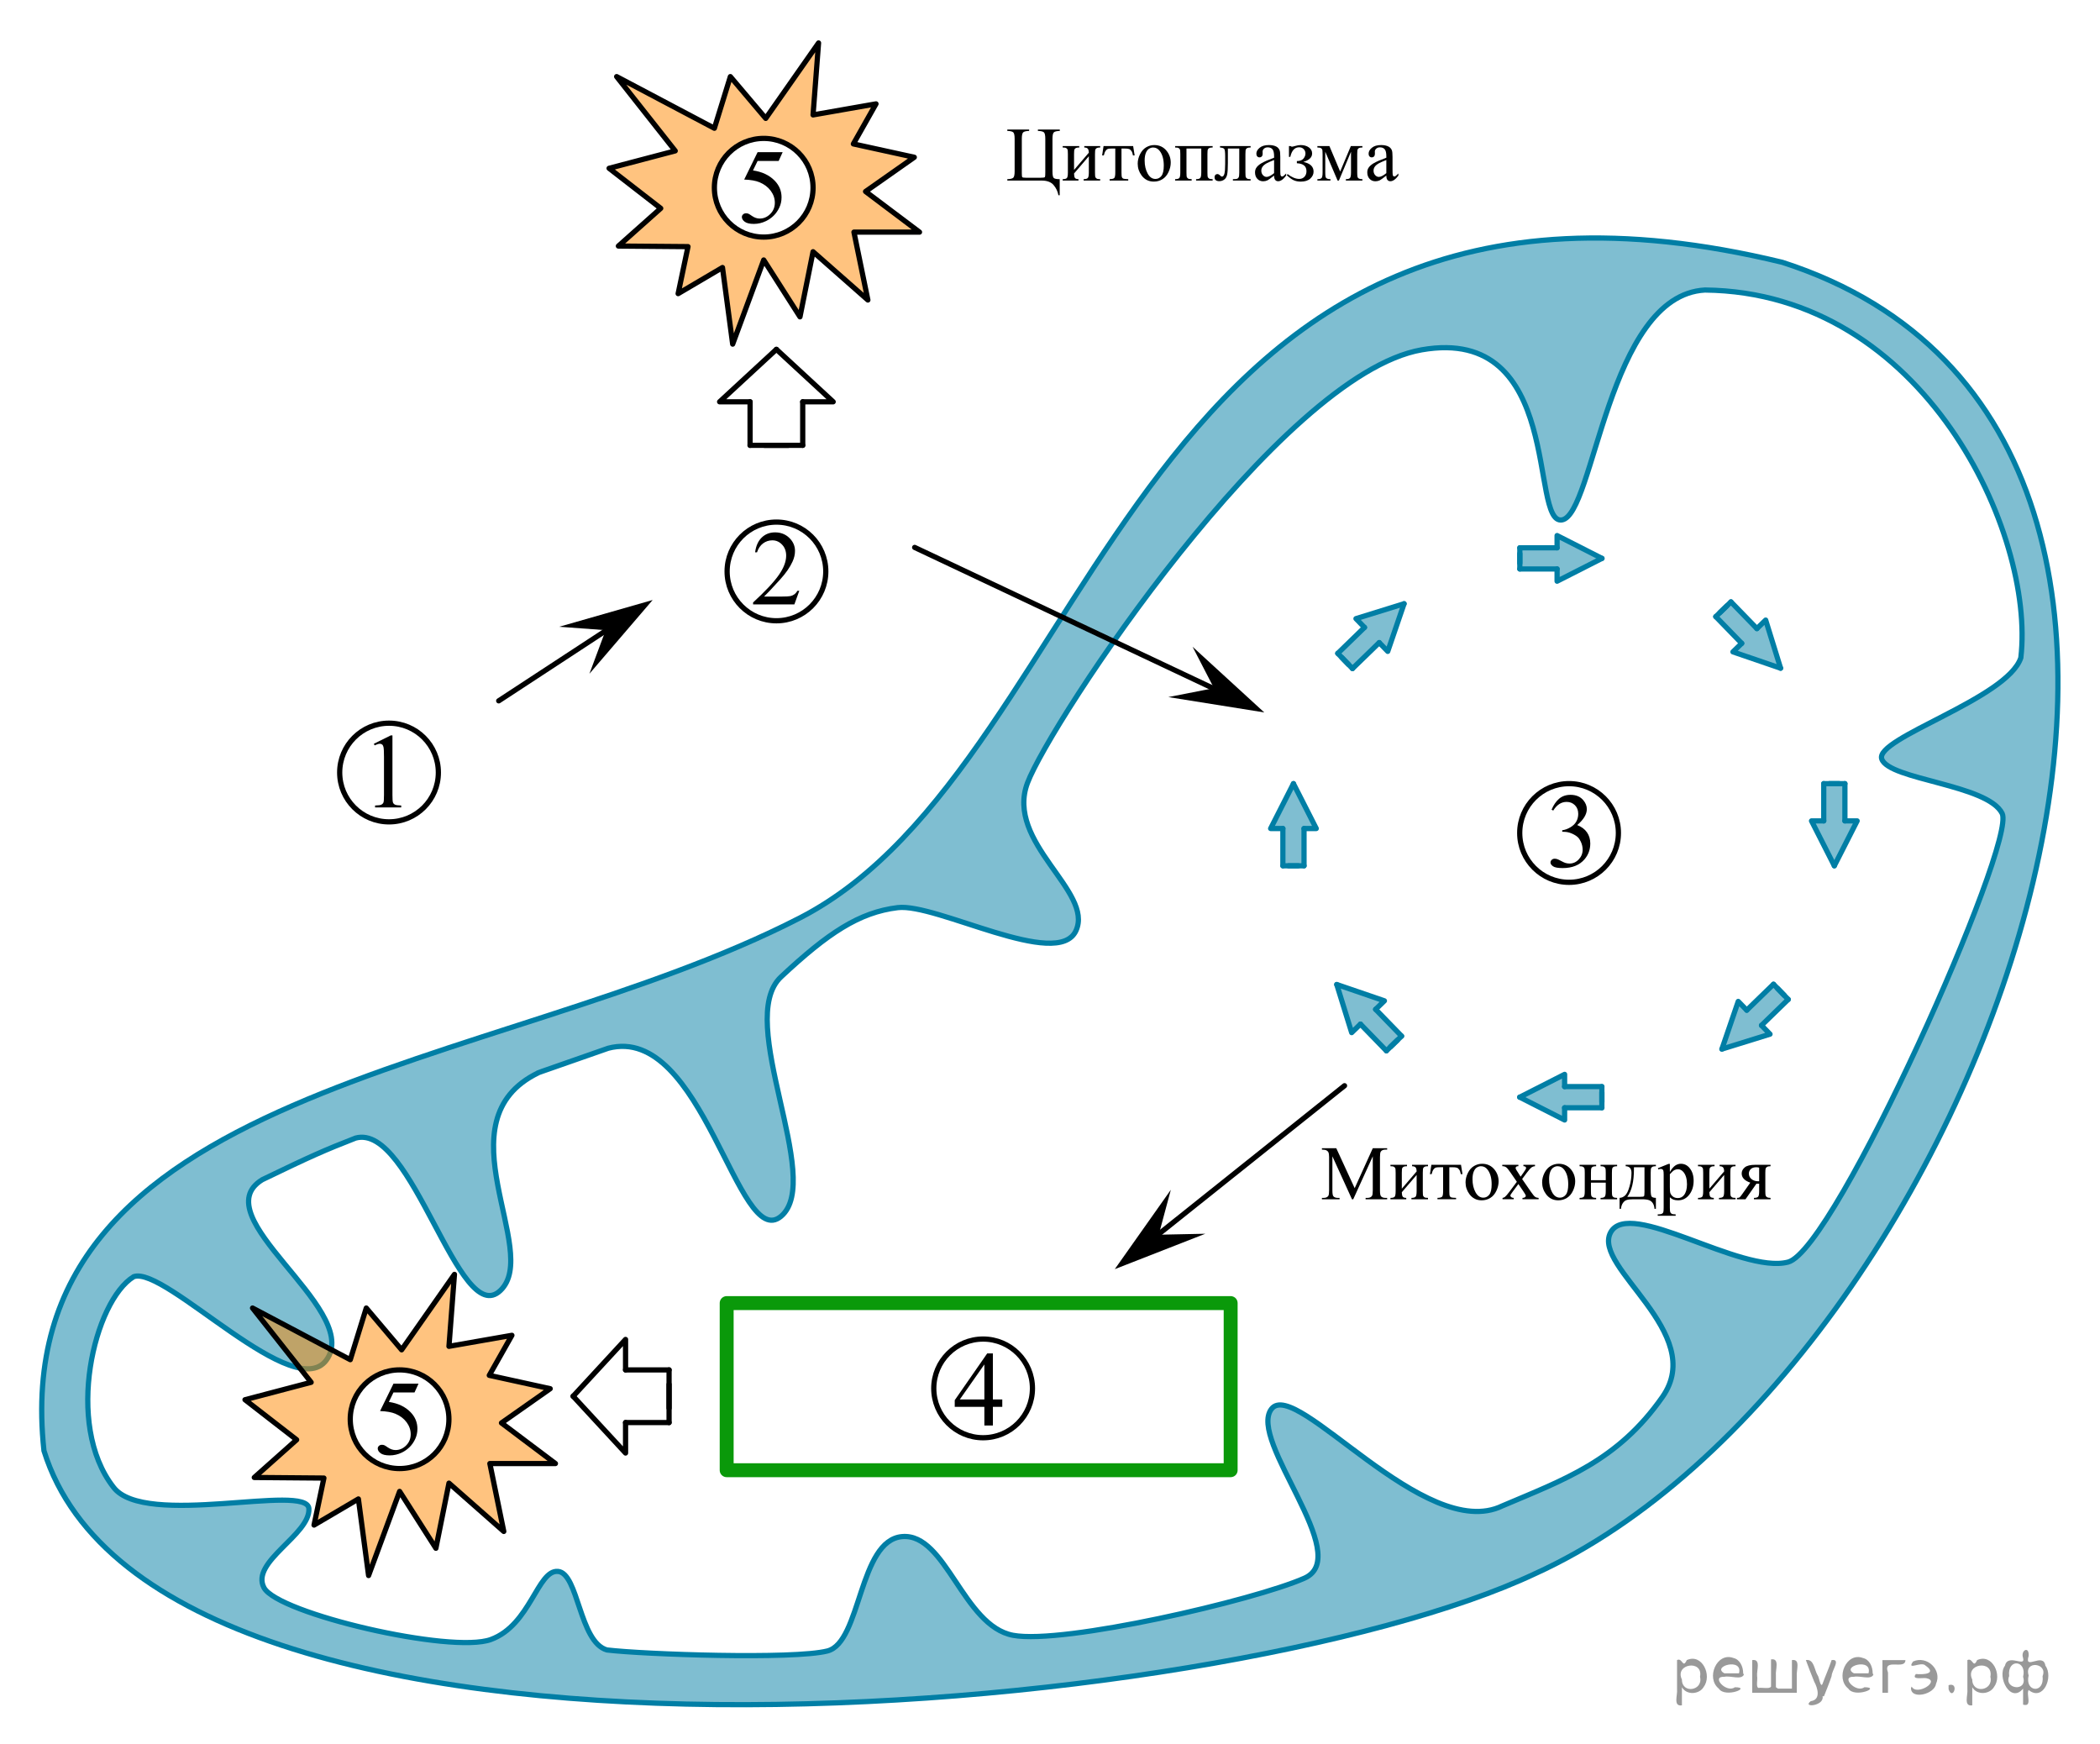 <?xml version="1.0" encoding="utf-8"?>
<!-- Generator: Adobe Illustrator 16.0.0, SVG Export Plug-In . SVG Version: 6.00 Build 0)  -->
<!DOCTYPE svg PUBLIC "-//W3C//DTD SVG 1.1//EN" "http://www.w3.org/Graphics/SVG/1.1/DTD/svg11.dtd">
<svg version="1.1" id="Слой_1" xmlns="http://www.w3.org/2000/svg" xmlns:xlink="http://www.w3.org/1999/xlink" x="0px" y="0px"
	 width="301.607px" height="250.48px" viewBox="-72.061 -864.803 301.607 250.48"
	 enable-background="new -72.061 -864.803 301.607 250.48" xml:space="preserve">
<path opacity="0.5" fill="#FF8800" d="M60.002-831.468l-7.75-5.833l7-4.917l-8.75-1.917l3.25-5.75l-9.04,1.583l0.79-10.333
	l-7.588,10.833l-5.079-6l-2.295,7.417l-14.039-7.417l8.417,10.667l-9.5,2.5l7.417,5.75l-6.083,5.417l10,0.083l-1.417,6.75
	l6.369-3.75l1.464,11l4.458-12.083l5.209,8.167l1.877-9.353l7.873,6.936l-2-9.75H60.002z M37.626-830.756
	c-3.914,0-7.086-3.172-7.086-7.086c0-3.913,3.172-7.086,7.086-7.086c3.913,0,7.086,3.173,7.086,7.086
	C44.712-833.927,41.54-830.756,37.626-830.756z"/>
<path opacity="0.5" fill="#007EA5" d="M183.912-827.135c-93.66-22.667-97.326,71.667-141.12,94.167s-114.207,23.833-108.54,76.5
	c16.333,52.667,169.667,38.667,214.142,17.667C211.586-667.468,261.586-802.135,183.912-827.135z M198.201-755.801
	c1.051,3,15.203,3.634,17.293,7.817c2.092,4.183-23.936,62.678-30.756,64.431c-6.818,1.752-22.82-9.248-25.486-4.248
	s13.92,14.367,7.461,23.6c-6.461,9.233-14.203,11.911-22.999,15.655c-11.128,5.411-29.691-18.422-33.16-13.922
	s11.94,21.108,4.736,24.304s-34.659,9.554-41.849,8.208s-9.63-14.679-15.91-14.179s-5.894,15.185-10.753,16.426
	s-26.38,0.498-31.681-0.146c-3.971-1.155-4.076-11.03-7.023-11.28s-3.932,7.681-9.627,9.778s-30.617-3.718-32.594-7.436
	s6.631-7.592,6.452-11.342s-23.576,2.832-28.065-3.084c-7.114-9.104-2.739-26.791,2.893-30.235
	c4.494-1.681,23.547,18.986,27.896,11.652s-17.955-20.333-9.428-25.583c7.151-3.458,8.985-4.25,13.41-5.98
	c8.158-2.228,14.843,27.563,20.792,21.896s-8.787-24.379,5.456-31.273c0,0-1.84,0.606,10.036-3.524
	c13.624-3.577,18.61,29.381,24.825,24.131s-6.715-28.111,0-34.389s11.2-9.259,16.749-9.935s22.975,8.99,25.596,3.324
	s-10.193-12.649-6.953-21.241s36.163-58.623,56.618-62.191s15.456,25.099,20.122,24.432s6.563-32.25,20.558-33.019
	c31.525,0.352,47.441,35.019,45.365,52.811C216.252-764.468,197.15-758.801,198.201-755.801z"/>
<g>
	<g>
		<g>
			<defs>
				<rect id="SVGID_1_" x="-20.984" y="-762.774" width="9.591" height="16.698"/>
			</defs>
			<clipPath id="SVGID_2_">
				<use xlink:href="#SVGID_1_"  overflow="visible"/>
			</clipPath>
			<g clip-path="url(#SVGID_2_)">
				<path d="M-18.368-757.99l2.428-1.203h0.243v8.559c0,0.567,0.023,0.922,0.07,1.061c0.046,0.141,0.144,0.247,0.29,0.321
					c0.147,0.075,0.446,0.117,0.898,0.127v0.276h-3.754v-0.276c0.472-0.01,0.775-0.051,0.913-0.124
					c0.137-0.072,0.232-0.169,0.287-0.292c0.054-0.122,0.081-0.487,0.081-1.095v-5.472c0-0.736-0.025-1.21-0.074-1.42
					c-0.034-0.158-0.097-0.275-0.188-0.351c-0.091-0.075-0.2-0.112-0.327-0.112c-0.182,0-0.435,0.077-0.758,0.232L-18.368-757.99z"
					/>
			</g>
		</g>
	</g>
</g>
<g>
	<g>
		<g>
			<defs>
				<rect id="SVGID_3_" x="33.237" y="-791.919" width="12.42" height="16.697"/>
			</defs>
			<clipPath id="SVGID_4_">
				<use xlink:href="#SVGID_3_"  overflow="visible"/>
			</clipPath>
			<g clip-path="url(#SVGID_4_)">
				<path d="M42.734-779.957l-0.704,1.951H36.1v-0.276c1.744-1.604,2.973-2.915,3.684-3.932c0.712-1.017,1.067-1.945,1.067-2.788
					c0-0.644-0.195-1.172-0.585-1.584c-0.391-0.414-0.857-0.62-1.401-0.62c-0.494,0-0.938,0.146-1.33,0.437
					c-0.394,0.292-0.684,0.719-0.871,1.282H36.39c0.123-0.922,0.441-1.629,0.952-2.123c0.512-0.493,1.15-0.74,1.916-0.74
					c0.815,0,1.496,0.265,2.042,0.792c0.546,0.528,0.819,1.151,0.819,1.869c0,0.513-0.118,1.026-0.355,1.54
					c-0.366,0.807-0.959,1.662-1.779,2.563c-1.23,1.354-1.999,2.172-2.305,2.451h2.623c0.534,0,0.908-0.02,1.123-0.06
					c0.215-0.04,0.409-0.121,0.582-0.243s0.324-0.295,0.452-0.52H42.734z"/>
			</g>
		</g>
	</g>
</g>
<g>
	<g>
		<g>
			<defs>
				<rect id="SVGID_5_" x="-20.594" y="-669.879" width="12.42" height="18.077"/>
			</defs>
			<clipPath id="SVGID_6_">
				<use xlink:href="#SVGID_5_"  overflow="visible"/>
			</clipPath>
			<g clip-path="url(#SVGID_6_)">
				<path d="M-11.949-666.104l-0.578,1.27h-3.023l-0.66,1.359c1.311,0.193,2.348,0.685,3.113,1.472
					c0.656,0.677,0.986,1.474,0.986,2.39c0,0.533-0.108,1.026-0.323,1.479c-0.216,0.453-0.485,0.839-0.812,1.158
					c-0.327,0.318-0.689,0.575-1.09,0.77c-0.568,0.274-1.152,0.411-1.75,0.411c-0.603,0-1.041-0.104-1.314-0.31
					c-0.274-0.206-0.411-0.435-0.411-0.684c0-0.14,0.057-0.263,0.17-0.37c0.114-0.106,0.257-0.16,0.431-0.16
					c0.129,0,0.24,0.021,0.338,0.061c0.096,0.04,0.26,0.142,0.492,0.306c0.37,0.259,0.746,0.39,1.126,0.39
					c0.578,0,1.087-0.222,1.522-0.661c0.439-0.441,0.656-0.978,0.656-1.61c0-0.612-0.194-1.184-0.586-1.714
					c-0.391-0.53-0.929-0.94-1.615-1.229c-0.539-0.224-1.271-0.354-2.201-0.388l1.928-3.936h3.602L-11.949-666.104L-11.949-666.104z
					"/>
			</g>
		</g>
	</g>
</g>
<g>
	<g>
		<g>
			<defs>
				<rect id="SVGID_7_" x="62.288" y="-674.017" width="12.42" height="16.698"/>
			</defs>
			<clipPath id="SVGID_8_">
				<use xlink:href="#SVGID_7_"  overflow="visible"/>
			</clipPath>
			<g clip-path="url(#SVGID_8_)">
				<path d="M71.889-663.83v1.061h-1.35v2.677h-1.223v-2.677h-4.255v-0.957l4.662-6.711h0.815v6.607H71.889z M69.317-663.83v-5.03
					l-3.527,5.03H69.317z"/>
			</g>
		</g>
	</g>
</g>
<g>
	<g>
		<g>
			<defs>
				<rect id="SVGID_9_" x="147.955" y="-754.219" width="12.422" height="18.078"/>
			</defs>
			<clipPath id="SVGID_10_">
				<use xlink:href="#SVGID_9_"  overflow="visible"/>
			</clipPath>
			<g clip-path="url(#SVGID_10_)">
				<path d="M150.778-748.52c0.287-0.683,0.647-1.208,1.086-1.58s0.982-0.558,1.636-0.558c0.807,0,1.422,0.265,1.854,0.792
					c0.326,0.394,0.488,0.814,0.488,1.263c0,0.736-0.459,1.499-1.379,2.286c0.617,0.243,1.084,0.592,1.4,1.045
					c0.316,0.452,0.475,0.985,0.475,1.599c0,0.876-0.275,1.636-0.83,2.278c-0.721,0.837-1.766,1.255-3.135,1.255
					c-0.678,0-1.139-0.084-1.383-0.254c-0.244-0.169-0.367-0.352-0.367-0.545c0-0.145,0.06-0.271,0.174-0.382
					c0.117-0.108,0.258-0.164,0.42-0.164c0.123,0,0.25,0.021,0.377,0.061c0.086,0.025,0.275,0.116,0.572,0.271
					c0.295,0.157,0.5,0.25,0.614,0.28c0.183,0.055,0.378,0.082,0.585,0.082c0.504,0,0.942-0.196,1.315-0.59s0.562-0.859,0.562-1.397
					c0-0.393-0.088-0.776-0.261-1.149c-0.129-0.279-0.271-0.491-0.423-0.635c-0.212-0.199-0.504-0.38-0.874-0.542
					c-0.371-0.162-0.749-0.243-1.136-0.243h-0.236v-0.225c0.391-0.049,0.781-0.19,1.176-0.426c0.393-0.233,0.678-0.515,0.855-0.844
					c0.177-0.329,0.267-0.689,0.267-1.083c0-0.513-0.159-0.927-0.478-1.244c-0.319-0.316-0.717-0.474-1.189-0.474
					c-0.768,0-1.406,0.413-1.92,1.239L150.778-748.52z"/>
			</g>
		</g>
	</g>
</g>
<rect x="13.27" y="-864.803" fill="none" width="68.667" height="5.669"/>
<rect x="-72.061" y="-699.753" fill="none" width="5.669" height="54.499"/>
<rect x="223.877" y="-790.211" fill="none" width="5.67" height="54.498"/>
<rect x="23.93" y="-619.992" fill="none" width="68.666" height="5.669"/>
<circle fill="none" stroke="#000000" stroke-width="0.75" stroke-miterlimit="10" cx="-16.188" cy="-753.862" r="7.086"/>
<circle fill="none" stroke="#000000" stroke-width="0.75" stroke-miterlimit="10" cx="39.455" cy="-782.741" r="7.086"/>
<circle fill="none" stroke="#000000" stroke-width="0.75" stroke-miterlimit="10" cx="69.136" cy="-665.417" r="7.086"/>
<circle fill="none" stroke="#000000" stroke-width="0.75" stroke-miterlimit="10" cx="153.291" cy="-745.18" r="7.086"/>
<path fill="none" stroke="#007EA5" stroke-width="0.75" stroke-linecap="round" stroke-linejoin="round" stroke-miterlimit="10" d="
	M183.911-827.135c77.675,25,27.675,159.667-35.517,188.333c-44.475,21-197.809,35-214.142-17.667
	c-5.667-52.667,64.747-54,108.54-76.5S90.252-849.801,183.911-827.135z"/>
<path fill="none" stroke="#007EA5" stroke-width="0.75" stroke-linecap="round" stroke-linejoin="round" stroke-miterlimit="10" d="
	M75.512-752.376c3.24-8.592,36.163-58.623,56.618-62.191s15.456,25.099,20.122,24.432s6.563-32.25,20.559-33.019
	c31.524,0.352,47.441,35.019,45.365,52.811c-1.924,5.875-21.025,11.542-19.975,14.542s15.202,3.634,17.293,7.817
	s-23.937,62.678-30.756,64.431s-22.82-9.248-25.486-4.248c-2.667,5,13.92,14.367,7.46,23.6s-14.203,11.911-22.998,15.655
	c-11.128,5.411-29.691-18.422-33.16-13.922s11.94,21.108,4.736,24.304s-34.659,9.554-41.849,8.208s-9.63-14.679-15.91-14.179
	s-5.894,15.185-10.753,16.426s-26.38,0.498-31.681-0.146c-3.971-1.155-4.076-11.03-7.023-11.28s-3.932,7.681-9.627,9.778
	s-30.617-3.718-32.594-7.436s6.631-7.592,6.452-11.342s-23.576,2.832-28.065-3.084c-7.114-9.104-2.739-26.791,2.893-30.235
	c4.494-1.681,23.547,18.986,27.896,11.652s-17.955-20.333-9.428-25.583c7.151-3.458,8.985-4.25,13.41-5.98
	c8.158-2.228,14.843,27.563,20.792,21.896s-8.787-24.379,5.456-31.273c0,0-1.84,0.606,10.036-3.524
	c13.624-3.577,18.61,29.381,24.825,24.131s-6.715-28.111,0-34.389s11.2-9.259,16.749-9.935s22.975,8.99,25.596,3.324
	S72.271-743.783,75.512-752.376z"/>
<g>
	<g>
		<g>
			<defs>
				<rect id="SVGID_11_" x="31.704" y="-846.731" width="12.42" height="18.077"/>
			</defs>
			<clipPath id="SVGID_12_">
				<use xlink:href="#SVGID_11_"  overflow="visible"/>
			</clipPath>
			<g clip-path="url(#SVGID_12_)">
				<path d="M40.349-842.957l-0.578,1.27h-3.023l-0.66,1.359c1.311,0.193,2.348,0.685,3.113,1.472
					c0.656,0.677,0.986,1.474,0.986,2.39c0,0.533-0.108,1.026-0.323,1.479c-0.216,0.453-0.485,0.839-0.812,1.158
					c-0.327,0.318-0.689,0.575-1.09,0.77c-0.568,0.274-1.152,0.411-1.75,0.411c-0.603,0-1.041-0.104-1.314-0.31
					c-0.274-0.206-0.411-0.435-0.411-0.684c0-0.14,0.057-0.263,0.17-0.37c0.114-0.106,0.257-0.16,0.431-0.16
					c0.129,0,0.24,0.021,0.338,0.061c0.096,0.04,0.26,0.142,0.492,0.306c0.37,0.259,0.746,0.39,1.126,0.39
					c0.578,0,1.087-0.222,1.522-0.661c0.439-0.441,0.656-0.978,0.656-1.61c0-0.612-0.194-1.184-0.586-1.714
					c-0.391-0.53-0.929-0.94-1.615-1.229c-0.539-0.224-1.271-0.354-2.201-0.388l1.928-3.936h3.602L40.349-842.957L40.349-842.957z"
					/>
			</g>
		</g>
	</g>
</g>
<circle fill="none" stroke="#000000" stroke-width="0.75" stroke-miterlimit="10" cx="37.626" cy="-837.842" r="7.086"/>
<polygon fill="none" stroke="#000000" stroke-width="0.75" stroke-linecap="round" stroke-linejoin="round" stroke-miterlimit="10" points="
	30.541,-846.385 32.835,-853.801 37.914,-847.801 45.502,-858.635 44.712,-848.301 53.752,-849.885 50.502,-844.135 
	59.252,-842.218 52.252,-837.301 60.002,-831.468 50.585,-831.468 52.585,-821.718 44.712,-828.654 42.835,-819.301 
	37.626,-827.468 33.168,-815.385 31.704,-826.385 25.335,-822.635 26.752,-829.385 16.752,-829.468 22.835,-834.885 
	15.418,-840.635 24.918,-843.135 16.502,-853.801 "/>
<rect x="32.306" y="-677.668" fill="none" stroke="#0A990A" stroke-width="2" stroke-linecap="round" stroke-linejoin="round" stroke-miterlimit="10" width="72.383" height="24"/>
<polygon points="14.926,-774.305 8.253,-774.795 21.674,-778.637 12.592,-768.044 "/>
<line fill="none" stroke="#000000" stroke-width="0.75" stroke-linecap="round" stroke-linejoin="round" stroke-miterlimit="10" x1="17.713" y1="-776.043" x2="-0.435" y2="-764.156"/>
<polygon points="102.292,-765.98 99.219,-771.924 109.514,-762.493 95.735,-764.695 "/>
<line fill="none" stroke="#000000" stroke-width="0.75" stroke-linecap="round" stroke-linejoin="round" stroke-miterlimit="10" x1="105.644" y1="-764.319" x2="59.305" y2="-786.188"/>
<polygon points="94.36,-687.488 101.05,-687.626 88.048,-682.542 96.098,-693.94 "/>
<line fill="none" stroke="#000000" stroke-width="0.75" stroke-linecap="round" stroke-linejoin="round" stroke-miterlimit="10" x1="91.62" y1="-685.393" x2="121.043" y2="-708.885"/>
<g>
	
		<line fill="none" stroke="#000000" stroke-width="0.75" stroke-linecap="round" stroke-linejoin="round" stroke-miterlimit="10" x1="24.033" y1="-668.072" x2="24.033" y2="-662.588"/>
	<g>
		
			<path fill="none" stroke="#000000" stroke-width="0.75" stroke-linecap="round" stroke-linejoin="round" stroke-miterlimit="10" d="
			M10.252-664.291l7.531-8.156v3.968v0.407"/>
		
			<line fill="none" stroke="#000000" stroke-width="0.75" stroke-linecap="round" stroke-linejoin="round" stroke-miterlimit="10" x1="17.783" y1="-668.072" x2="24.033" y2="-668.072"/>
		
			<path fill="none" stroke="#000000" stroke-width="0.75" stroke-linecap="round" stroke-linejoin="round" stroke-miterlimit="10" d="
			M10.252-664.291l7.531,8.156v-3.968v-0.407"/>
		
			<line fill="none" stroke="#000000" stroke-width="0.75" stroke-linecap="round" stroke-linejoin="round" stroke-miterlimit="10" x1="17.783" y1="-660.51" x2="24.033" y2="-660.51"/>
		
			<line fill="none" stroke="#000000" stroke-width="0.75" stroke-linecap="round" stroke-linejoin="round" stroke-miterlimit="10" x1="24.033" y1="-660.51" x2="24.033" y2="-665.994"/>
	</g>
</g>
<g>
	
		<line fill="none" stroke="#000000" stroke-width="0.75" stroke-linecap="round" stroke-linejoin="round" stroke-miterlimit="10" x1="43.228" y1="-800.851" x2="37.744" y2="-800.851"/>
	<g>
		
			<path fill="none" stroke="#000000" stroke-width="0.75" stroke-linecap="round" stroke-linejoin="round" stroke-miterlimit="10" d="
			M39.447-814.632l8.156,7.531h-3.968h-0.407"/>
		
			<line fill="none" stroke="#000000" stroke-width="0.75" stroke-linecap="round" stroke-linejoin="round" stroke-miterlimit="10" x1="43.228" y1="-807.101" x2="43.228" y2="-800.851"/>
		
			<path fill="none" stroke="#000000" stroke-width="0.75" stroke-linecap="round" stroke-linejoin="round" stroke-miterlimit="10" d="
			M39.447-814.632l-8.156,7.531h3.968h0.407"/>
		
			<line fill="none" stroke="#000000" stroke-width="0.75" stroke-linecap="round" stroke-linejoin="round" stroke-miterlimit="10" x1="35.666" y1="-807.101" x2="35.666" y2="-800.851"/>
		
			<line fill="none" stroke="#000000" stroke-width="0.75" stroke-linecap="round" stroke-linejoin="round" stroke-miterlimit="10" x1="35.666" y1="-800.851" x2="41.15" y2="-800.851"/>
	</g>
</g>
<g>
	<polygon opacity="0.5" fill="#007EA5" points="110.28,-745.812 113.697,-752.161 117.134,-745.812 115.3,-745.812 115.3,-740.541 
		112.134,-740.541 112.124,-745.823 	"/>
	<g>
		
			<line fill="none" stroke="#007EA5" stroke-width="0.75" stroke-linecap="round" stroke-linejoin="round" stroke-miterlimit="10" x1="115.227" y1="-740.467" x2="113.023" y2="-740.467"/>
		<g>
			
				<path fill="none" stroke="#007EA5" stroke-width="0.75" stroke-linecap="round" stroke-linejoin="round" stroke-miterlimit="10" d="
				M113.707-752.266l3.277,6.448h-1.594h-0.164"/>
			
				<line fill="none" stroke="#007EA5" stroke-width="0.75" stroke-linecap="round" stroke-linejoin="round" stroke-miterlimit="10" x1="115.227" y1="-745.818" x2="115.227" y2="-740.467"/>
			
				<path fill="none" stroke="#007EA5" stroke-width="0.75" stroke-linecap="round" stroke-linejoin="round" stroke-miterlimit="10" d="
				M113.707-752.266l-3.277,6.448h1.594h0.164"/>
			
				<line fill="none" stroke="#007EA5" stroke-width="0.75" stroke-linecap="round" stroke-linejoin="round" stroke-miterlimit="10" x1="112.188" y1="-745.818" x2="112.188" y2="-740.467"/>
			
				<line fill="none" stroke="#007EA5" stroke-width="0.75" stroke-linecap="round" stroke-linejoin="round" stroke-miterlimit="10" x1="112.188" y1="-740.467" x2="114.392" y2="-740.467"/>
		</g>
	</g>
</g>
<g>
	<polygon opacity="0.5" fill="#007EA5" points="187.962,-746.92 191.38,-740.572 194.817,-746.92 192.983,-746.92 192.983,-752.191 
		189.817,-752.191 189.806,-746.91 	"/>
	<g>
		
			<line fill="none" stroke="#007EA5" stroke-width="0.75" stroke-linecap="round" stroke-linejoin="round" stroke-miterlimit="10" x1="192.909" y1="-752.266" x2="190.706" y2="-752.266"/>
		<g>
			
				<path fill="none" stroke="#007EA5" stroke-width="0.75" stroke-linecap="round" stroke-linejoin="round" stroke-miterlimit="10" d="
				M191.39-740.467l3.277-6.448h-1.594h-0.164"/>
			
				<line fill="none" stroke="#007EA5" stroke-width="0.75" stroke-linecap="round" stroke-linejoin="round" stroke-miterlimit="10" x1="192.909" y1="-746.915" x2="192.909" y2="-752.266"/>
			
				<path fill="none" stroke="#007EA5" stroke-width="0.75" stroke-linecap="round" stroke-linejoin="round" stroke-miterlimit="10" d="
				M191.39-740.467l-3.277-6.448h1.595h0.163"/>
			
				<line fill="none" stroke="#007EA5" stroke-width="0.75" stroke-linecap="round" stroke-linejoin="round" stroke-miterlimit="10" x1="189.87" y1="-746.915" x2="189.87" y2="-752.266"/>
			
				<line fill="none" stroke="#007EA5" stroke-width="0.75" stroke-linecap="round" stroke-linejoin="round" stroke-miterlimit="10" x1="189.87" y1="-752.266" x2="192.074" y2="-752.266"/>
		</g>
	</g>
</g>
<g>
	<polygon opacity="0.5" fill="#007EA5" points="152.658,-710.665 146.31,-707.247 152.658,-703.81 152.658,-705.644 
		157.93,-705.644 157.93,-708.81 152.648,-708.822 	"/>
	<g>
		
			<line fill="none" stroke="#007EA5" stroke-width="0.75" stroke-linecap="round" stroke-linejoin="round" stroke-miterlimit="10" x1="158.004" y1="-705.718" x2="158.004" y2="-707.921"/>
		<g>
			
				<path fill="none" stroke="#007EA5" stroke-width="0.75" stroke-linecap="round" stroke-linejoin="round" stroke-miterlimit="10" d="
				M146.205-707.238l6.448,3.277v-1.594v-0.164"/>
			
				<line fill="none" stroke="#007EA5" stroke-width="0.75" stroke-linecap="round" stroke-linejoin="round" stroke-miterlimit="10" x1="152.653" y1="-705.718" x2="158.004" y2="-705.718"/>
			
				<path fill="none" stroke="#007EA5" stroke-width="0.75" stroke-linecap="round" stroke-linejoin="round" stroke-miterlimit="10" d="
				M146.205-707.238l6.448-3.277v1.595v0.163"/>
			
				<line fill="none" stroke="#007EA5" stroke-width="0.75" stroke-linecap="round" stroke-linejoin="round" stroke-miterlimit="10" x1="152.653" y1="-708.757" x2="158.004" y2="-708.757"/>
			
				<line fill="none" stroke="#007EA5" stroke-width="0.75" stroke-linecap="round" stroke-linejoin="round" stroke-miterlimit="10" x1="158.004" y1="-708.757" x2="158.004" y2="-706.553"/>
		</g>
	</g>
</g>
<g>
	<polygon opacity="0.5" fill="#007EA5" points="151.566,-788.041 157.915,-784.623 151.566,-781.186 151.566,-783.02 
		146.294,-783.02 146.294,-786.186 151.576,-786.198 	"/>
	<g>
		
			<line fill="none" stroke="#007EA5" stroke-width="0.75" stroke-linecap="round" stroke-linejoin="round" stroke-miterlimit="10" x1="146.22" y1="-783.094" x2="146.22" y2="-785.297"/>
		<g>
			
				<path fill="none" stroke="#007EA5" stroke-width="0.75" stroke-linecap="round" stroke-linejoin="round" stroke-miterlimit="10" d="
				M158.019-784.614l-6.448,3.277v-1.594v-0.164"/>
			
				<line fill="none" stroke="#007EA5" stroke-width="0.75" stroke-linecap="round" stroke-linejoin="round" stroke-miterlimit="10" x1="151.571" y1="-783.094" x2="146.22" y2="-783.094"/>
			
				<path fill="none" stroke="#007EA5" stroke-width="0.75" stroke-linecap="round" stroke-linejoin="round" stroke-miterlimit="10" d="
				M158.019-784.614l-6.448-3.277v1.595v0.163"/>
			
				<line fill="none" stroke="#007EA5" stroke-width="0.75" stroke-linecap="round" stroke-linejoin="round" stroke-miterlimit="10" x1="151.571" y1="-786.133" x2="146.22" y2="-786.133"/>
			
				<line fill="none" stroke="#007EA5" stroke-width="0.75" stroke-linecap="round" stroke-linejoin="round" stroke-miterlimit="10" x1="146.22" y1="-786.133" x2="146.22" y2="-783.929"/>
		</g>
	</g>
</g>
<g>
	<polygon opacity="0.5" fill="#007EA5" points="122.578,-776.064 129.513,-778.035 127.353,-771.146 126.075,-772.462 
		122.293,-768.79 120.088,-771.062 123.87,-774.749 	"/>
	<g>
		
			<line fill="none" stroke="#007EA5" stroke-width="0.75" stroke-linecap="round" stroke-linejoin="round" stroke-miterlimit="10" x1="122.188" y1="-768.791" x2="120.653" y2="-770.372"/>
		<g>
			
				<path fill="none" stroke="#007EA5" stroke-width="0.75" stroke-linecap="round" stroke-linejoin="round" stroke-miterlimit="10" d="
				M129.595-778.101l-2.343,6.843l-1.11-1.144l-0.114-0.117"/>
			
				<line fill="none" stroke="#007EA5" stroke-width="0.75" stroke-linecap="round" stroke-linejoin="round" stroke-miterlimit="10" x1="126.028" y1="-772.519" x2="122.188" y2="-768.791"/>
			
				<path fill="none" stroke="#007EA5" stroke-width="0.75" stroke-linecap="round" stroke-linejoin="round" stroke-miterlimit="10" d="
				M129.595-778.101l-6.909,2.141l1.11,1.144l0.114,0.117"/>
			
				<line fill="none" stroke="#007EA5" stroke-width="0.75" stroke-linecap="round" stroke-linejoin="round" stroke-miterlimit="10" x1="123.911" y1="-774.699" x2="120.072" y2="-770.971"/>
			
				<line fill="none" stroke="#007EA5" stroke-width="0.75" stroke-linecap="round" stroke-linejoin="round" stroke-miterlimit="10" x1="120.072" y1="-770.971" x2="121.607" y2="-769.39"/>
		</g>
	</g>
</g>
<g>
	<polygon opacity="0.5" fill="#007EA5" points="177.487,-721.103 175.313,-714.229 182.263,-716.185 180.985,-717.501 
		184.768,-721.173 182.562,-723.444 178.765,-719.773 	"/>
	<g>
		
			<line fill="none" stroke="#007EA5" stroke-width="0.75" stroke-linecap="round" stroke-linejoin="round" stroke-miterlimit="10" x1="184.769" y1="-721.278" x2="183.234" y2="-722.859"/>
		<g>
			
				<path fill="none" stroke="#007EA5" stroke-width="0.75" stroke-linecap="round" stroke-linejoin="round" stroke-miterlimit="10" d="
				M175.245-714.148l6.909-2.141l-1.11-1.144l-0.114-0.118"/>
			
				<line fill="none" stroke="#007EA5" stroke-width="0.75" stroke-linecap="round" stroke-linejoin="round" stroke-miterlimit="10" x1="180.93" y1="-717.551" x2="184.769" y2="-721.278"/>
			
				<path fill="none" stroke="#007EA5" stroke-width="0.75" stroke-linecap="round" stroke-linejoin="round" stroke-miterlimit="10" d="
				M175.245-714.148l2.343-6.844l1.111,1.145l0.113,0.117"/>
			
				<line fill="none" stroke="#007EA5" stroke-width="0.75" stroke-linecap="round" stroke-linejoin="round" stroke-miterlimit="10" x1="178.813" y1="-719.731" x2="182.652" y2="-723.458"/>
			
				<line fill="none" stroke="#007EA5" stroke-width="0.75" stroke-linecap="round" stroke-linejoin="round" stroke-miterlimit="10" x1="182.652" y1="-723.458" x2="184.188" y2="-721.877"/>
		</g>
	</g>
</g>
<g>
	<polygon opacity="0.5" fill="#007EA5" points="126.883,-721.176 120.009,-723.35 121.965,-716.4 123.281,-717.678 
		126.953,-713.896 129.225,-716.101 125.554,-719.899 	"/>
	<g>
		
			<line fill="none" stroke="#007EA5" stroke-width="0.75" stroke-linecap="round" stroke-linejoin="round" stroke-miterlimit="10" x1="127.058" y1="-713.894" x2="128.639" y2="-715.429"/>
		<g>
			
				<path fill="none" stroke="#007EA5" stroke-width="0.75" stroke-linecap="round" stroke-linejoin="round" stroke-miterlimit="10" d="
				M119.929-723.418l2.141,6.909l1.144-1.11l0.118-0.114"/>
			
				<line fill="none" stroke="#007EA5" stroke-width="0.75" stroke-linecap="round" stroke-linejoin="round" stroke-miterlimit="10" x1="123.331" y1="-717.733" x2="127.058" y2="-713.894"/>
			
				<path fill="none" stroke="#007EA5" stroke-width="0.75" stroke-linecap="round" stroke-linejoin="round" stroke-miterlimit="10" d="
				M119.929-723.418l6.843,2.343l-1.144,1.111l-0.117,0.113"/>
			
				<line fill="none" stroke="#007EA5" stroke-width="0.75" stroke-linecap="round" stroke-linejoin="round" stroke-miterlimit="10" x1="125.511" y1="-719.85" x2="129.238" y2="-716.011"/>
			
				<line fill="none" stroke="#007EA5" stroke-width="0.75" stroke-linecap="round" stroke-linejoin="round" stroke-miterlimit="10" x1="129.238" y1="-716.011" x2="127.657" y2="-714.476"/>
		</g>
	</g>
</g>
<g>
	<polygon opacity="0.5" fill="#007EA5" points="181.636,-775.861 183.605,-768.926 176.717,-771.085 178.033,-772.363 
		174.361,-776.145 176.633,-778.35 180.319,-774.569 	"/>
	<g>
		
			<line fill="none" stroke="#007EA5" stroke-width="0.75" stroke-linecap="round" stroke-linejoin="round" stroke-miterlimit="10" x1="174.362" y1="-776.25" x2="175.943" y2="-777.784"/>
		<g>
			
				<path fill="none" stroke="#007EA5" stroke-width="0.75" stroke-linecap="round" stroke-linejoin="round" stroke-miterlimit="10" d="
				M183.672-768.844l-6.844-2.344l1.144-1.11l0.117-0.114"/>
			
				<line fill="none" stroke="#007EA5" stroke-width="0.75" stroke-linecap="round" stroke-linejoin="round" stroke-miterlimit="10" x1="178.089" y1="-772.412" x2="174.362" y2="-776.25"/>
			
				<path fill="none" stroke="#007EA5" stroke-width="0.75" stroke-linecap="round" stroke-linejoin="round" stroke-miterlimit="10" d="
				M183.672-768.844l-2.142-6.91l-1.144,1.111l-0.117,0.114"/>
			
				<line fill="none" stroke="#007EA5" stroke-width="0.75" stroke-linecap="round" stroke-linejoin="round" stroke-miterlimit="10" x1="180.27" y1="-774.529" x2="176.543" y2="-778.367"/>
			
				<line fill="none" stroke="#007EA5" stroke-width="0.75" stroke-linecap="round" stroke-linejoin="round" stroke-miterlimit="10" x1="176.543" y1="-778.367" x2="174.961" y2="-776.831"/>
		</g>
	</g>
</g>
<g>
	<defs>
		<polygon id="SVGID_13_" points="70.575,-833.847 131.525,-833.847 131.525,-848.947 70.575,-848.947 70.575,-833.847 		"/>
	</defs>
	<clipPath id="SVGID_14_">
		<use xlink:href="#SVGID_13_"  overflow="visible"/>
	</clipPath>
	<g clip-path="url(#SVGID_14_)">
		<path d="M80.135-839.073v2.309h-0.183c-0.1-0.555-0.333-1.045-0.7-1.471c-0.367-0.426-0.935-0.638-1.704-0.638h-4.937v-0.2
			c0.451-0.014,0.739-0.086,0.864-0.216c0.125-0.129,0.188-0.436,0.188-0.919v-4.661c0-0.483-0.063-0.79-0.188-0.919
			c-0.125-0.13-0.413-0.202-0.864-0.216v-0.2h3.134v0.2c-0.451,0.015-0.739,0.086-0.864,0.216c-0.125,0.13-0.188,0.437-0.188,0.919
			v4.888c0,0.342,0.02,0.546,0.059,0.611s0.256,0.098,0.649,0.098h1.873c0.458,0,0.705-0.035,0.741-0.105
			c0.036-0.07,0.053-0.306,0.053-0.706v-4.785c0-0.483-0.063-0.79-0.188-0.919c-0.125-0.13-0.417-0.202-0.875-0.216v-0.2h3.145v0.2
			c-0.451,0.015-0.739,0.086-0.864,0.216c-0.125,0.13-0.188,0.437-0.188,0.919v4.677c0,0.501,0.058,0.813,0.174,0.936
			S79.677-839.073,80.135-839.073z"/>
		<path d="M82.195-840.398l2.125-2.476c-0.007-0.278-0.059-0.471-0.155-0.579c-0.097-0.108-0.263-0.164-0.5-0.167v-0.206h2.287
			v0.206c-0.24,0-0.401,0.024-0.483,0.073c-0.082,0.049-0.146,0.109-0.193,0.181c-0.047,0.072-0.07,0.307-0.07,0.703v2.627
			c0,0.382,0.02,0.61,0.059,0.684c0.039,0.074,0.101,0.139,0.185,0.195c0.084,0.056,0.251,0.083,0.502,0.083v0.2h-2.377v-0.2
			c0.297,0,0.495-0.055,0.596-0.165c0.1-0.11,0.15-0.376,0.15-0.798v-2.33l-2.125,2.481c0.007,0.307,0.05,0.518,0.129,0.633
			c0.079,0.115,0.249,0.175,0.51,0.178v0.2h-2.27v-0.2c0.318,0,0.522-0.059,0.612-0.176c0.089-0.117,0.134-0.379,0.134-0.787v-2.627
			c0-0.386-0.02-0.614-0.059-0.684c-0.039-0.07-0.1-0.133-0.182-0.189c-0.083-0.056-0.25-0.083-0.504-0.083v-0.206h2.377v0.206
			c-0.24,0-0.401,0.024-0.483,0.073c-0.082,0.049-0.146,0.109-0.193,0.181c-0.047,0.072-0.07,0.307-0.07,0.703V-840.398z"/>
		<path d="M86.434-843.826h4.25l0.215,1.341h-0.242c-0.042-0.271-0.114-0.479-0.214-0.627c-0.1-0.148-0.215-0.245-0.344-0.292
			c-0.128-0.047-0.349-0.07-0.66-0.07H89.01v3.438c0,0.368,0.022,0.601,0.067,0.7c0.044,0.099,0.117,0.165,0.217,0.197
			c0.1,0.033,0.329,0.054,0.687,0.065v0.2h-2.673v-0.2c0.344-0.007,0.564-0.063,0.663-0.167c0.099-0.104,0.148-0.37,0.148-0.795
			v-3.438h-0.44c-0.308,0-0.517,0.019-0.627,0.057c-0.111,0.038-0.218,0.128-0.319,0.271c-0.102,0.142-0.189,0.363-0.261,0.662
			H86.23L86.434-843.826z"/>
		<path d="M93.716-843.972c0.744,0,1.342,0.285,1.792,0.854c0.383,0.487,0.574,1.045,0.574,1.676c0,0.443-0.105,0.892-0.316,1.346
			c-0.211,0.455-0.502,0.797-0.872,1.027c-0.37,0.231-0.783,0.346-1.237,0.346c-0.74,0-1.329-0.297-1.766-0.892
			c-0.368-0.501-0.553-1.063-0.553-1.687c0-0.454,0.112-0.906,0.335-1.354s0.518-0.78,0.883-0.995
			C92.922-843.865,93.309-843.972,93.716-843.972z M93.55-843.62c-0.19,0-0.38,0.057-0.572,0.17
			c-0.191,0.114-0.346,0.313-0.464,0.598c-0.118,0.285-0.177,0.651-0.177,1.098c0,0.721,0.142,1.343,0.426,1.865
			c0.285,0.523,0.659,0.784,1.125,0.784c0.347,0,0.633-0.144,0.859-0.433c0.225-0.289,0.338-0.784,0.338-1.487
			c0-0.879-0.188-1.572-0.563-2.076C94.268-843.448,93.944-843.62,93.55-843.62z"/>
		<path d="M100.467-843.474h-2.125v3.438c0,0.382,0.02,0.61,0.059,0.684c0.039,0.074,0.101,0.139,0.185,0.195
			c0.084,0.056,0.251,0.083,0.502,0.083v0.2h-2.377v-0.2c0.318,0,0.522-0.059,0.612-0.176c0.089-0.117,0.134-0.379,0.134-0.787
			v-2.627c0-0.386-0.02-0.614-0.059-0.684c-0.039-0.07-0.1-0.133-0.182-0.189c-0.083-0.056-0.25-0.083-0.504-0.083v-0.206h5.388
			v0.206c-0.24,0-0.401,0.024-0.483,0.073c-0.082,0.049-0.146,0.109-0.193,0.181c-0.047,0.072-0.07,0.307-0.07,0.703v2.627
			c0,0.382,0.02,0.61,0.059,0.684c0.039,0.074,0.101,0.139,0.185,0.195c0.084,0.056,0.251,0.083,0.502,0.083v0.2h-2.377v-0.2
			c0.297,0,0.495-0.055,0.596-0.165c0.1-0.11,0.15-0.376,0.15-0.798V-843.474z"/>
		<path d="M103.161-843.826h4.395v0.206c-0.243,0-0.405,0.024-0.485,0.073c-0.081,0.049-0.145,0.109-0.191,0.181
			s-0.07,0.307-0.07,0.703v2.627c0,0.382,0.02,0.61,0.059,0.684c0.04,0.074,0.101,0.139,0.186,0.195
			c0.084,0.056,0.251,0.083,0.501,0.083v0.2h-2.544v-0.2c0.276,0,0.466-0.014,0.572-0.043s0.188-0.098,0.25-0.208
			c0.061-0.11,0.091-0.347,0.091-0.711v-3.438h-1.637v2.087c0,0.79-0.035,1.344-0.105,1.663s-0.208,0.555-0.413,0.708
			c-0.206,0.153-0.441,0.229-0.706,0.229c-0.458,0-0.687-0.191-0.687-0.573c0-0.129,0.037-0.236,0.11-0.319s0.169-0.125,0.287-0.125
			c0.125,0,0.242,0.052,0.349,0.157c0.139,0.137,0.245,0.205,0.316,0.205c0.161,0,0.278-0.136,0.352-0.408
			c0.073-0.272,0.11-0.749,0.11-1.43v-1.092c0-0.563-0.04-0.905-0.121-1.027s-0.287-0.197-0.62-0.222V-843.826z"/>
		<path d="M110.927-839.587c-0.505,0.393-0.821,0.62-0.95,0.682c-0.193,0.09-0.398,0.135-0.617,0.135c-0.34,0-0.62-0.117-0.84-0.351
			s-0.33-0.542-0.33-0.925c0-0.241,0.054-0.451,0.161-0.627c0.146-0.245,0.401-0.476,0.765-0.692s0.967-0.479,1.812-0.79v-0.194
			c0-0.494-0.078-0.833-0.233-1.017c-0.156-0.184-0.382-0.276-0.679-0.276c-0.226,0-0.404,0.062-0.537,0.184
			c-0.136,0.123-0.204,0.263-0.204,0.422l0.011,0.313c0,0.166-0.042,0.294-0.126,0.384c-0.084,0.09-0.194,0.135-0.33,0.135
			c-0.132,0-0.24-0.047-0.324-0.141s-0.126-0.222-0.126-0.384c0-0.31,0.157-0.595,0.472-0.854c0.314-0.259,0.757-0.389,1.326-0.389
			c0.436,0,0.794,0.074,1.073,0.222c0.211,0.112,0.366,0.287,0.467,0.524c0.064,0.155,0.097,0.472,0.097,0.952v1.682
			c0,0.472,0.009,0.761,0.026,0.868s0.048,0.178,0.089,0.213c0.041,0.036,0.088,0.054,0.142,0.054c0.058,0,0.107-0.013,0.15-0.038
			c0.075-0.047,0.221-0.179,0.435-0.395v0.303c-0.4,0.541-0.783,0.811-1.148,0.811c-0.175,0-0.314-0.061-0.418-0.184
			C110.983-839.082,110.93-839.291,110.927-839.587z M110.927-839.938v-1.887c-0.54,0.216-0.89,0.37-1.047,0.459
			c-0.282,0.159-0.484,0.325-0.606,0.498c-0.121,0.173-0.183,0.362-0.183,0.568c0,0.259,0.077,0.475,0.231,0.646
			c0.153,0.171,0.331,0.257,0.531,0.257C110.125-839.398,110.483-839.578,110.927-839.938z"/>
		<path d="M113.062-842.274v-1.552h0.225c0.064,0.058,0.137,0.086,0.215,0.086c0.062,0,0.193-0.029,0.397-0.086
			c0.34-0.097,0.617-0.146,0.832-0.146c0.472,0,0.866,0.11,1.183,0.33c0.317,0.22,0.476,0.512,0.476,0.876
			c0,0.559-0.421,0.964-1.262,1.217c0.98,0.205,1.471,0.668,1.471,1.39c0,0.378-0.157,0.712-0.472,1.003
			c-0.315,0.29-0.773,0.435-1.374,0.435c-0.394,0-0.74-0.071-1.039-0.213c-0.299-0.143-0.623-0.383-0.974-0.722l0.14-0.141
			c0.587,0.458,1.143,0.687,1.669,0.687c0.301,0,0.547-0.103,0.74-0.308c0.193-0.206,0.29-0.472,0.29-0.8
			c0-0.717-0.46-1.098-1.379-1.141v-0.313c0.433,0,0.746-0.116,0.941-0.349s0.293-0.482,0.293-0.749c0-0.234-0.084-0.439-0.25-0.616
			s-0.388-0.265-0.663-0.265c-0.637,0-1.059,0.459-1.267,1.379H113.062z"/>
		<path d="M120.417-840.166l1.535-3.66h1.658v0.206c-0.243,0-0.405,0.024-0.485,0.073c-0.081,0.049-0.145,0.109-0.191,0.181
			c-0.046,0.072-0.069,0.307-0.069,0.703v2.627c0,0.343,0.017,0.563,0.051,0.663s0.104,0.174,0.21,0.224
			c0.105,0.051,0.267,0.076,0.485,0.076v0.2h-2.378v-0.2c0.294,0,0.49-0.055,0.591-0.165c0.1-0.11,0.15-0.376,0.15-0.798v-2.979
			l-1.739,4.142h-0.188l-1.771-4.142v2.979c0,0.343,0.019,0.563,0.054,0.663c0.036,0.099,0.105,0.174,0.21,0.224
			c0.104,0.051,0.265,0.076,0.482,0.076v0.2h-1.878v-0.2c0.318,0,0.522-0.059,0.611-0.176c0.09-0.117,0.135-0.379,0.135-0.787
			v-2.627c0-0.386-0.021-0.614-0.06-0.684s-0.1-0.133-0.183-0.189c-0.082-0.056-0.25-0.083-0.504-0.083v-0.206h1.728
			L120.417-840.166z"/>
		<path d="M127.047-839.587c-0.505,0.393-0.821,0.62-0.95,0.682c-0.193,0.09-0.398,0.135-0.617,0.135c-0.34,0-0.62-0.117-0.84-0.351
			s-0.33-0.542-0.33-0.925c0-0.241,0.054-0.451,0.161-0.627c0.146-0.245,0.401-0.476,0.765-0.692s0.967-0.479,1.812-0.79v-0.194
			c0-0.494-0.078-0.833-0.233-1.017c-0.156-0.184-0.382-0.276-0.679-0.276c-0.226,0-0.404,0.062-0.537,0.184
			c-0.136,0.123-0.204,0.263-0.204,0.422l0.011,0.313c0,0.166-0.042,0.294-0.126,0.384c-0.084,0.09-0.194,0.135-0.33,0.135
			c-0.132,0-0.24-0.047-0.324-0.141s-0.126-0.222-0.126-0.384c0-0.31,0.157-0.595,0.472-0.854c0.314-0.259,0.757-0.389,1.326-0.389
			c0.436,0,0.794,0.074,1.073,0.222c0.211,0.112,0.366,0.287,0.467,0.524c0.064,0.155,0.097,0.472,0.097,0.952v1.682
			c0,0.472,0.009,0.761,0.026,0.868s0.048,0.178,0.089,0.213c0.041,0.036,0.088,0.054,0.142,0.054c0.058,0,0.107-0.013,0.15-0.038
			c0.075-0.047,0.221-0.179,0.435-0.395v0.303c-0.4,0.541-0.783,0.811-1.148,0.811c-0.175,0-0.314-0.061-0.418-0.184
			C127.104-839.082,127.05-839.291,127.047-839.587z M127.047-839.938v-1.887c-0.54,0.216-0.89,0.37-1.047,0.459
			c-0.282,0.159-0.484,0.325-0.606,0.498c-0.121,0.173-0.183,0.362-0.183,0.568c0,0.259,0.077,0.475,0.231,0.646
			c0.153,0.171,0.331,0.257,0.531,0.257C126.245-839.398,126.604-839.578,127.047-839.938z"/>
	</g>
</g>
<g>
	<defs>
		<polygon id="SVGID_15_" points="115.768,-687.543 184.769,-687.543 184.769,-702.643 115.768,-702.643 115.768,-687.543 		"/>
	</defs>
	<clipPath id="SVGID_16_">
		<use xlink:href="#SVGID_15_"  overflow="visible"/>
	</clipPath>
	<g clip-path="url(#SVGID_16_)">
		<path d="M122.114-692.576l-2.814-6.169v4.898c0,0.45,0.048,0.731,0.145,0.844c0.132,0.151,0.342,0.227,0.628,0.227h0.258v0.2
			h-2.535v-0.2h0.258c0.308,0,0.526-0.094,0.655-0.281c0.079-0.115,0.118-0.378,0.118-0.789v-4.791c0-0.324-0.036-0.559-0.107-0.702
			c-0.05-0.104-0.143-0.192-0.277-0.263s-0.35-0.105-0.647-0.105v-0.2h2.063l2.643,5.737l2.6-5.737h2.063v0.2h-0.252
			c-0.312,0-0.532,0.094-0.661,0.281c-0.079,0.115-0.118,0.379-0.118,0.789v4.791c0,0.45,0.05,0.731,0.15,0.844
			c0.132,0.151,0.342,0.227,0.628,0.227h0.252v0.2h-3.094v-0.2h0.258c0.312,0,0.53-0.094,0.655-0.281
			c0.079-0.115,0.118-0.378,0.118-0.789v-4.898l-2.809,6.169H122.114z"/>
		<path d="M129.273-694.1l2.127-2.477c-0.007-0.277-0.059-0.471-0.156-0.579c-0.097-0.107-0.263-0.163-0.5-0.167v-0.206h2.288v0.206
			c-0.24,0-0.401,0.024-0.483,0.073c-0.083,0.048-0.147,0.108-0.193,0.181s-0.07,0.307-0.07,0.703v2.628
			c0,0.382,0.02,0.609,0.059,0.684s0.101,0.139,0.185,0.194c0.084,0.057,0.252,0.084,0.502,0.084v0.2h-2.379v-0.2
			c0.297,0,0.496-0.055,0.596-0.165c0.1-0.109,0.15-0.376,0.15-0.797v-2.331l-2.127,2.482c0.007,0.306,0.05,0.517,0.129,0.632
			c0.079,0.116,0.249,0.176,0.51,0.179v0.2h-2.272v-0.2c0.319,0,0.523-0.059,0.612-0.176s0.134-0.379,0.134-0.786v-2.628
			c0-0.386-0.02-0.614-0.059-0.685s-0.1-0.133-0.183-0.188c-0.083-0.057-0.25-0.084-0.505-0.084v-0.206h2.379v0.206
			c-0.24,0-0.401,0.024-0.483,0.073c-0.083,0.048-0.147,0.108-0.193,0.181s-0.07,0.307-0.07,0.703V-694.1z"/>
		<path d="M133.516-697.529h4.254l0.215,1.342h-0.242c-0.043-0.271-0.115-0.479-0.215-0.628c-0.1-0.147-0.215-0.245-0.344-0.292
			s-0.349-0.07-0.661-0.07h-0.43v3.439c0,0.367,0.022,0.601,0.067,0.7c0.045,0.099,0.118,0.164,0.218,0.197
			c0.1,0.032,0.33,0.054,0.688,0.064v0.2h-2.675v-0.2c0.344-0.007,0.565-0.063,0.663-0.167c0.099-0.105,0.148-0.37,0.148-0.795
			v-3.439h-0.44c-0.308,0-0.518,0.02-0.628,0.057c-0.111,0.038-0.218,0.128-0.32,0.271s-0.188,0.363-0.26,0.663h-0.242
			L133.516-697.529z"/>
		<path d="M140.804-697.675c0.745,0,1.343,0.285,1.794,0.854c0.383,0.486,0.575,1.045,0.575,1.676c0,0.443-0.105,0.893-0.317,1.347
			s-0.502,0.797-0.873,1.027s-0.783,0.346-1.238,0.346c-0.741,0-1.33-0.297-1.767-0.893c-0.369-0.501-0.553-1.063-0.553-1.687
			c0-0.454,0.112-0.905,0.335-1.354c0.224-0.448,0.519-0.78,0.884-0.995C140.009-697.567,140.396-697.675,140.804-697.675z
			 M140.638-697.323c-0.19,0-0.38,0.057-0.572,0.17c-0.191,0.113-0.346,0.313-0.464,0.598s-0.177,0.65-0.177,1.098
			c0,0.721,0.142,1.343,0.427,1.865s0.66,0.784,1.125,0.784c0.347,0,0.634-0.145,0.859-0.433s0.338-0.784,0.338-1.487
			c0-0.879-0.188-1.571-0.564-2.076C141.355-697.15,141.032-697.323,140.638-697.323z"/>
		<path d="M143.699-697.529h2.315v0.2c-0.147,0-0.25,0.025-0.309,0.076s-0.088,0.117-0.088,0.2c0,0.086,0.063,0.22,0.188,0.399
			c0.04,0.058,0.099,0.148,0.177,0.271l0.349,0.563l0.403-0.563c0.258-0.356,0.387-0.582,0.387-0.676c0-0.075-0.03-0.14-0.092-0.191
			c-0.061-0.053-0.159-0.079-0.295-0.079v-0.2h1.665v0.2c-0.176,0.011-0.328,0.06-0.457,0.146c-0.175,0.122-0.415,0.389-0.72,0.8
			l-0.671,0.903l1.225,1.773c0.301,0.436,0.516,0.698,0.645,0.786c0.129,0.089,0.295,0.139,0.499,0.149v0.194h-2.32v-0.194
			c0.161,0,0.287-0.036,0.376-0.108c0.067-0.051,0.102-0.117,0.102-0.2s-0.115-0.292-0.344-0.627l-0.72-1.06l-0.79,1.06
			c-0.244,0.328-0.365,0.522-0.365,0.584c0,0.086,0.04,0.165,0.121,0.235s0.202,0.108,0.363,0.116v0.194h-1.606v-0.194
			c0.129-0.019,0.242-0.063,0.338-0.136c0.136-0.104,0.365-0.371,0.688-0.8l1.031-1.379l-0.935-1.362
			c-0.265-0.39-0.47-0.634-0.615-0.732c-0.145-0.1-0.327-0.149-0.545-0.149V-697.529z"/>
		<path d="M151.804-697.675c0.745,0,1.343,0.285,1.794,0.854c0.383,0.486,0.574,1.045,0.574,1.676c0,0.443-0.105,0.893-0.316,1.347
			s-0.502,0.797-0.873,1.027c-0.37,0.23-0.783,0.346-1.238,0.346c-0.741,0-1.33-0.297-1.767-0.893
			c-0.369-0.501-0.554-1.063-0.554-1.687c0-0.454,0.112-0.905,0.336-1.354c0.224-0.448,0.519-0.78,0.884-0.995
			C151.009-697.567,151.396-697.675,151.804-697.675z M151.637-697.323c-0.189,0-0.38,0.057-0.571,0.17s-0.347,0.313-0.465,0.598
			s-0.178,0.65-0.178,1.098c0,0.721,0.143,1.343,0.428,1.865c0.284,0.522,0.659,0.784,1.125,0.784c0.348,0,0.634-0.145,0.859-0.433
			s0.338-0.784,0.338-1.487c0-0.879-0.188-1.571-0.563-2.076C152.356-697.15,152.032-697.323,151.637-697.323z"/>
		<path d="M156.434-695.317h2.127v-1.049c0-0.313-0.013-0.519-0.038-0.614c-0.024-0.095-0.086-0.176-0.185-0.243
			c-0.099-0.066-0.273-0.1-0.524-0.1v-0.206h2.379v0.206c-0.221,0-0.383,0.025-0.486,0.075c-0.102,0.051-0.17,0.124-0.207,0.22
			c-0.035,0.095-0.053,0.315-0.053,0.662v2.628c0,0.313,0.014,0.521,0.041,0.621c0.025,0.102,0.092,0.184,0.195,0.246
			c0.104,0.063,0.273,0.095,0.51,0.095v0.2h-2.379v-0.2c0.298,0,0.496-0.055,0.597-0.165c0.101-0.109,0.15-0.376,0.15-0.797v-1.228
			h-2.127v1.228c0,0.313,0.014,0.521,0.04,0.621c0.027,0.102,0.093,0.184,0.196,0.246c0.104,0.063,0.273,0.095,0.51,0.095v0.2
			h-2.379v-0.2c0.318,0,0.522-0.059,0.612-0.176s0.134-0.379,0.134-0.786v-2.628c0-0.313-0.013-0.521-0.04-0.622
			c-0.026-0.101-0.092-0.182-0.196-0.243c-0.104-0.062-0.273-0.092-0.51-0.092v-0.206h2.379v0.206c-0.222,0-0.384,0.025-0.485,0.075
			c-0.103,0.051-0.171,0.124-0.207,0.22c-0.036,0.095-0.054,0.315-0.054,0.662V-695.317z"/>
		<path d="M161.422-697.529h4.34v0.206c-0.242,0-0.404,0.024-0.484,0.073c-0.082,0.048-0.145,0.108-0.191,0.181
			s-0.07,0.307-0.07,0.703v2.449c0,0.516,0.045,0.832,0.133,0.949s0.291,0.181,0.613,0.191v1.573h-0.203
			c-0.014-0.295-0.086-0.553-0.217-0.772c-0.131-0.221-0.313-0.375-0.547-0.466c-0.232-0.09-0.576-0.135-1.031-0.135h-1.268
			c-0.393,0-0.701,0.035-0.924,0.105c-0.221,0.07-0.406,0.217-0.555,0.44s-0.24,0.499-0.271,0.827h-0.199v-1.573
			c0.295-0.011,0.561-0.128,0.801-0.352s0.451-0.661,0.633-1.313c0.184-0.652,0.275-1.294,0.275-1.925
			c0-0.62-0.277-0.939-0.834-0.957V-697.529z M162.609-697.177v0.298c0,1.77-0.318,3.087-0.955,3.952h1.826
			c0.328,0,0.52-0.027,0.568-0.084c0.051-0.056,0.076-0.262,0.076-0.619v-3.547H162.609z"/>
		<path d="M166.049-697.037l1.516-0.616h0.203v1.157c0.254-0.437,0.51-0.741,0.766-0.917c0.256-0.175,0.525-0.262,0.809-0.262
			c0.494,0,0.906,0.194,1.234,0.584c0.406,0.476,0.607,1.096,0.607,1.859c0,0.854-0.242,1.562-0.73,2.12
			c-0.4,0.458-0.906,0.687-1.514,0.687c-0.266,0-0.494-0.038-0.688-0.113c-0.145-0.055-0.305-0.162-0.484-0.324v1.508
			c0,0.339,0.021,0.555,0.063,0.646s0.113,0.165,0.215,0.219c0.102,0.055,0.287,0.081,0.555,0.081v0.2h-2.576v-0.2h0.133
			c0.197,0.004,0.365-0.034,0.506-0.113c0.068-0.04,0.121-0.104,0.158-0.192c0.037-0.088,0.057-0.313,0.057-0.673v-4.683
			c0-0.32-0.016-0.524-0.043-0.61c-0.029-0.087-0.074-0.151-0.137-0.195c-0.063-0.043-0.148-0.064-0.256-0.064
			c-0.086,0-0.195,0.025-0.328,0.075L166.049-697.037z M167.768-696.177v1.849c0,0.4,0.016,0.663,0.049,0.789
			c0.051,0.21,0.172,0.394,0.367,0.552c0.195,0.159,0.441,0.238,0.738,0.238c0.359,0,0.648-0.141,0.871-0.422
			c0.289-0.368,0.436-0.885,0.436-1.552c0-0.757-0.166-1.339-0.494-1.746c-0.23-0.281-0.502-0.422-0.816-0.422
			c-0.172,0-0.342,0.043-0.512,0.13C168.277-696.696,168.064-696.502,167.768-696.177z"/>
		<path d="M173.439-694.1l2.127-2.477c-0.006-0.277-0.059-0.471-0.156-0.579c-0.096-0.107-0.262-0.163-0.498-0.167v-0.206h2.287
			v0.206c-0.24,0-0.4,0.024-0.482,0.073c-0.082,0.048-0.146,0.108-0.193,0.181s-0.07,0.307-0.07,0.703v2.628
			c0,0.382,0.02,0.609,0.059,0.684s0.102,0.139,0.186,0.194c0.084,0.057,0.252,0.084,0.502,0.084v0.2h-2.379v-0.2
			c0.297,0,0.496-0.055,0.596-0.165c0.102-0.109,0.15-0.376,0.15-0.797v-2.331l-2.127,2.482c0.008,0.306,0.051,0.517,0.129,0.632
			c0.08,0.116,0.25,0.176,0.51,0.179v0.2h-2.271v-0.2c0.318,0,0.523-0.059,0.613-0.176s0.133-0.379,0.133-0.786v-2.628
			c0-0.386-0.02-0.614-0.059-0.685s-0.1-0.133-0.182-0.188c-0.082-0.057-0.252-0.084-0.506-0.084v-0.206h2.379v0.206
			c-0.238,0-0.4,0.024-0.482,0.073c-0.082,0.048-0.146,0.108-0.193,0.181s-0.07,0.307-0.07,0.703V-694.1z"/>
		<path d="M182.227-697.529v0.206c-0.223,0-0.387,0.03-0.492,0.092s-0.174,0.139-0.207,0.232c-0.031,0.094-0.049,0.305-0.049,0.633
			v2.628c0,0.313,0.016,0.52,0.043,0.619c0.029,0.099,0.098,0.181,0.207,0.245c0.109,0.065,0.275,0.098,0.498,0.098v0.2h-2.381v-0.2
			c0.299,0,0.496-0.055,0.598-0.165c0.1-0.109,0.15-0.376,0.15-0.797v-1.076l-0.221,0.005c-0.033,0-0.09-0.001-0.172-0.005
			l-1.568,2.238h-1.225v-0.2c0.18,0,0.303-0.024,0.373-0.073c0.07-0.048,0.199-0.208,0.389-0.479l1.15-1.633
			c-0.824-0.288-1.236-0.729-1.236-1.324c0-0.335,0.148-0.626,0.443-0.873c0.297-0.247,0.801-0.371,1.512-0.371H182.227z
			 M180.594-697.118c-0.141-0.039-0.273-0.06-0.398-0.06c-0.361,0-0.631,0.091-0.811,0.271c-0.18,0.181-0.27,0.395-0.27,0.644
			c0,0.317,0.129,0.58,0.383,0.789s0.574,0.313,0.961,0.313c0.039,0,0.084-0.003,0.135-0.011V-697.118z"/>
	</g>
</g>
<path opacity="0.5" fill="#FF8800" d="M7.71-654.624l-7.75-5.833l7-4.917l-8.75-1.917l3.25-5.75l-9.04,1.583l0.79-10.333
	l-7.588,10.833l-5.079-6l-2.295,7.417l-14.039-7.417l8.417,10.667l-9.5,2.5l7.417,5.75l-6.083,5.417l10,0.083l-1.417,6.75
	l6.369-3.75l1.464,11l4.458-12.083l5.209,8.167l1.877-9.353l7.873,6.936l-2-9.75H7.71z M-14.666-653.911
	c-3.914,0-7.086-3.172-7.086-7.086c0-3.913,3.172-7.086,7.086-7.086c3.913,0,7.086,3.173,7.086,7.086
	C-7.58-657.083-10.752-653.911-14.666-653.911z"/>
<polygon fill="none" stroke="#000000" stroke-width="0.75" stroke-linecap="round" stroke-linejoin="round" stroke-miterlimit="10" points="
	-21.751,-669.54 -19.457,-676.957 -14.378,-670.957 -6.79,-681.79 -7.58,-671.457 1.46,-673.04 -1.79,-667.29 6.96,-665.374 
	-0.04,-660.457 7.71,-654.624 -1.707,-654.624 0.293,-644.874 -7.58,-651.81 -9.457,-642.457 -14.666,-650.624 -19.124,-638.54 
	-20.588,-649.54 -26.957,-645.79 -25.54,-652.54 -35.54,-652.624 -29.457,-658.04 -36.874,-663.79 -27.374,-666.29 -35.79,-676.957 
	"/>
<circle fill="none" stroke="#000000" stroke-width="0.75" stroke-miterlimit="10" cx="-14.672" cy="-660.989" r="7.086"/>
<g style="stroke:none;fill:#000;fill-opacity:0.4" > <path d="m 169.5,-622.4 c 0,0.8 0,1.6 0,2.5 -1.3,0.2 -0.6,-1.5 -0.7,-2.3 0,-1.4 0,-2.8 0,-4.2 0.8,-0.4 0.8,1.3 1.4,0.0 2.2,-1.0 3.7,2.2 2.4,3.9 -0.6,1.0 -2.4,1.2 -3.1,0.0 z m 2.6,-1.6 c 0.5,-2.5 -3.7,-1.9 -2.6,0.4 0.0,2.1 3.1,1.6 2.6,-0.4 z" /> <path d="m 178.4,-624.3 c -0.4,0.8 -1.9,0.1 -2.8,0.3 -2.0,-0.1 0.3,2.4 1.5,1.5 2.5,0.0 -1.4,1.6 -2.3,0.2 -1.9,-1.5 -0.3,-5.3 2.1,-4.4 0.9,0.2 1.4,1.2 1.4,2.2 z m -0.7,-0.2 c 0.6,-2.3 -4.0,-1.0 -2.1,0.0 0.7,0 1.4,-0.0 2.1,-0.0 z" /> <path d="m 183.3,-622.3 c 0.6,0 1.3,0 2.0,0 0,-1.3 0,-2.7 0,-4.1 1.3,-0.2 0.6,1.5 0.7,2.3 0,0.8 0,1.6 0,2.4 -2.1,0 -4.2,0 -6.4,0 0,-1.5 0,-3.1 0,-4.7 1.3,-0.2 0.6,1.5 0.7,2.3 0.1,0.5 -0.2,1.6 0.2,1.7 0.5,-0.1 1.6,0.2 1.8,-0.2 0,-1.3 0,-2.6 0,-3.9 1.3,-0.2 0.6,1.5 0.7,2.3 0,0.5 0,1.1 0,1.7 z" /> <path d="m 189.7,-621.2 c 0.3,1.4 -3.0,1.7 -1.7,0.7 1.5,-0.2 1.0,-1.9 0.5,-2.8 -0.4,-1.0 -0.8,-2.0 -1.2,-3.1 1.2,-0.2 1.2,1.4 1.7,2.2 0.2,0.2 0.4,1.9 0.7,1.2 0.4,-1.1 0.9,-2.2 1.3,-3.4 1.4,-0.2 0.0,1.5 -0.0,2.3 -0.3,0.9 -0.7,1.9 -1.1,2.9 z" /> <path d="m 197.0,-624.3 c -0.4,0.8 -1.9,0.1 -2.8,0.3 -2.0,-0.1 0.3,2.4 1.5,1.5 2.5,0.0 -1.4,1.6 -2.3,0.2 -1.9,-1.5 -0.3,-5.3 2.1,-4.4 0.9,0.2 1.4,1.2 1.4,2.2 z m -0.7,-0.2 c 0.6,-2.3 -4.0,-1.0 -2.1,0.0 0.7,0 1.4,-0.0 2.1,-0.0 z" /> <path d="m 198.3,-621.7 c 0,-1.5 0,-3.1 0,-4.7 1.1,0 2.2,0 3.3,0 0.0,1.5 -3.3,-0.4 -2.5,1.8 0,0.9 0,1.9 0,2.9 -0.2,0 -0.5,0 -0.7,0 z" /> <path d="m 202.5,-622.6 c 0.7,1.4 4.2,-0.8 2.1,-1.2 -0.5,-0.1 -2.2,0.3 -1.5,-0.6 1.0,0.1 3.1,0.0 1.4,-1.2 -0.6,-0.7 -2.8,0.8 -1.8,-0.6 2.0,-0.9 4.2,1.2 3.3,3.2 -0.2,1.5 -3.5,2.3 -3.6,0.7 l 0,-0.1 0,-0.0 0,0 z" /> <path d="m 207.8,-622.8 c 1.6,-0.5 0.6,2.3 -0.0,0.6 -0.0,-0.2 0.0,-0.4 0.0,-0.6 z" /> <path d="m 211.2,-622.4 c 0,0.8 0,1.6 0,2.5 -1.3,0.2 -0.6,-1.5 -0.7,-2.3 0,-1.4 0,-2.8 0,-4.2 0.8,-0.4 0.8,1.3 1.4,0.0 2.2,-1.0 3.7,2.2 2.4,3.9 -0.6,1.0 -2.4,1.2 -3.1,0.0 z m 2.6,-1.6 c 0.5,-2.5 -3.7,-1.9 -2.6,0.4 0.0,2.1 3.1,1.6 2.6,-0.4 z" /> <path d="m 216.5,-624.1 c -0.8,1.9 2.7,2.3 2.0,0.1 0.6,-2.4 -2.3,-2.7 -2.0,-0.1 z m 2.0,4.2 c 0,-0.8 0,-1.6 0,-2.4 -1.8,2.2 -3.8,-1.7 -2.6,-3.3 0.4,-1.8 3.0,0.3 2.6,-1.1 -0.4,-1.1 0.9,-1.8 0.8,-0.3 -0.7,2.2 2.1,-0.6 2.4,1.4 1.2,1.6 -0.3,5.2 -2.4,3.5 -0.4,0.6 0.6,2.5 -0.8,2.1 z m 2.8,-4.2 c 0.8,-1.9 -2.7,-2.3 -2.0,-0.1 -0.6,2.4 2.3,2.7 2.0,0.1 z" /> </g></svg>

<!--File created and owned by https://sdamgia.ru. Copying is prohibited. All rights reserved.-->
